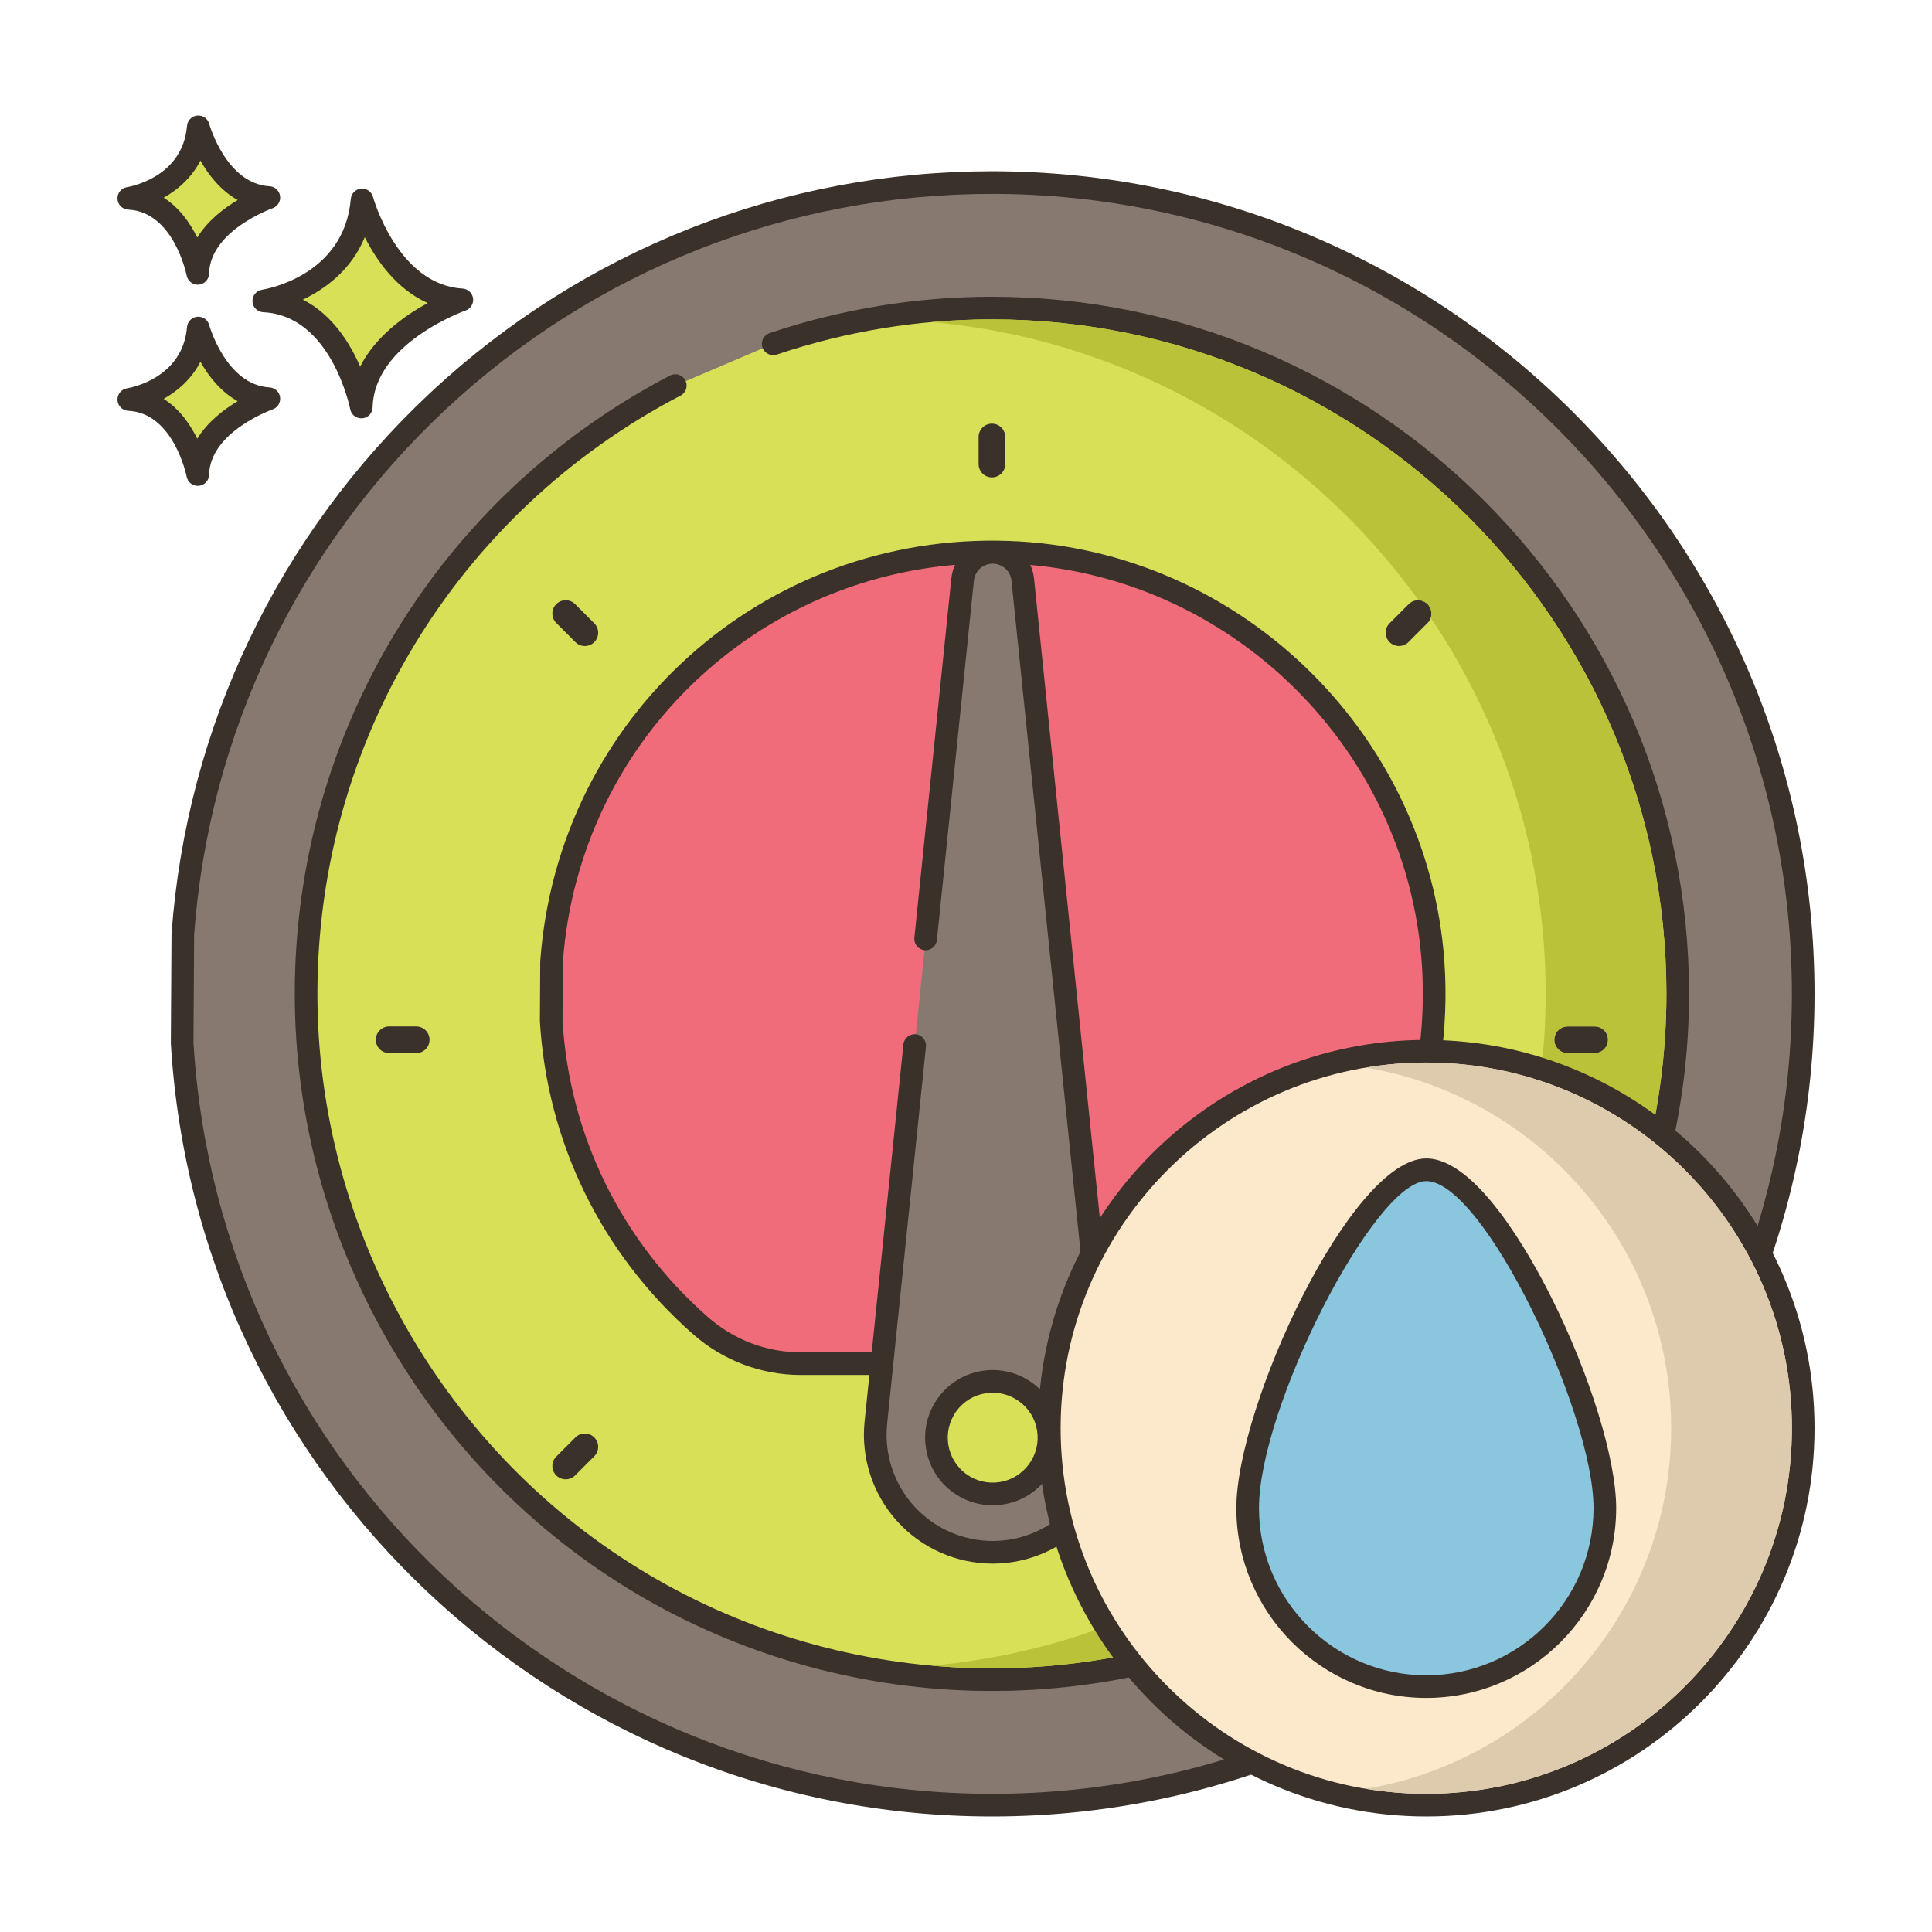 <?xml version="1.0" encoding="utf-8"?>
<!-- Generator: Adobe Illustrator 22.0.0, SVG Export Plug-In . SVG Version: 6.00 Build 0)  -->
<svg version="1.1" id="Layer_1" xmlns="http://www.w3.org/2000/svg" xmlns:xlink="http://www.w3.org/1999/xlink" x="0px" y="0px"
	 viewBox="0 0 256 256" style="enable-background:new 0 0 256 256;" xml:space="preserve">
<style type="text/css">
	.st0{fill:#D7E057;}
	.st1{fill:#3A312A;}
	.st2{fill:#87796F;}
	.st3{fill:#B9C239;}
	.st4{fill:#F16C7A;}
	.st5{fill-rule:evenodd;clip-rule:evenodd;fill:#D7E057;}
	.st6{fill:#FCE8CB;}
	.st7{fill:#8AC6DD;}
	.st8{fill:#DECAAD;}
</style>
<g>
	<g id="XMLID_259_">
		<path class="st0" d="M47.976,26.486c0,0,3.408,12.659,13.222,13.246c0,0-13.1,4.525-13.321,14.202c0,0-2.579-13.572-12.925-14.059
			C34.952,39.875,47.002,38.049,47.976,26.486z"/>
		<path class="st1" d="M47.876,55.433c-0.713,0-1.335-0.506-1.473-1.217c-0.023-0.124-2.494-12.417-11.522-12.842
			c-0.771-0.037-1.388-0.651-1.428-1.421c-0.04-0.771,0.511-1.445,1.273-1.561c0.441-0.069,10.895-1.817,11.755-12.032
			c0.062-0.725,0.635-1.301,1.359-1.367c0.735-0.062,1.393,0.399,1.584,1.102c0.031,0.116,3.259,11.626,11.863,12.14
			c0.714,0.043,1.297,0.584,1.396,1.292c0.098,0.708-0.318,1.388-0.994,1.623c-0.121,0.042-12.119,4.311-12.312,12.819
			c-0.018,0.767-0.61,1.396-1.375,1.459C47.96,55.432,47.918,55.433,47.876,55.433z M40.135,39.704
			c3.878,1.969,6.23,5.746,7.587,8.876c2.026-4.021,5.941-6.787,8.949-8.427c-4.135-1.842-6.783-5.651-8.334-8.722
			C46.544,35.79,43.065,38.299,40.135,39.704z"/>
	</g>
	<g id="XMLID_246_">
		<path class="st0" d="M26.277,43.466c0,0,2.411,8.954,9.352,9.369c0,0-9.266,3.201-9.422,10.045c0,0-1.824-9.6-9.142-9.944
			C17.065,52.937,25.589,51.645,26.277,43.466z"/>
		<path class="st1" d="M26.206,64.381c-0.714,0-1.337-0.507-1.473-1.22c-0.016-0.082-1.704-8.442-7.739-8.726
			c-0.771-0.037-1.388-0.651-1.428-1.421c-0.04-0.771,0.511-1.445,1.273-1.561c0.296-0.047,7.364-1.243,7.942-8.114
			c0.062-0.726,0.636-1.303,1.361-1.368c0.725-0.056,1.392,0.399,1.582,1.102l0,0c0.021,0.079,2.227,7.919,7.993,8.264
			c0.714,0.043,1.299,0.584,1.396,1.293c0.097,0.709-0.32,1.388-0.996,1.622c-0.081,0.028-8.282,2.953-8.412,8.662
			c-0.018,0.767-0.611,1.397-1.376,1.461C26.289,64.38,26.247,64.381,26.206,64.381z M21.687,52.853
			c2.107,1.333,3.523,3.395,4.447,5.28c1.376-2.232,3.516-3.872,5.365-4.973c-2.287-1.269-3.885-3.35-4.941-5.223
			C25.384,50.224,23.543,51.812,21.687,52.853z"/>
	</g>
	<g id="XMLID_241_">
		<path class="st0" d="M26.277,16.809c0,0,2.411,8.954,9.352,9.369c0,0-9.266,3.201-9.422,10.045c0,0-1.824-9.6-9.142-9.944
			C17.065,26.279,25.589,24.988,26.277,16.809z"/>
		<path class="st1" d="M26.206,37.724c-0.714,0-1.337-0.507-1.473-1.22c-0.016-0.082-1.704-8.442-7.739-8.726
			c-0.771-0.037-1.388-0.651-1.428-1.421c-0.04-0.771,0.511-1.445,1.273-1.561c0.296-0.047,7.364-1.243,7.942-8.114
			c0.062-0.726,0.636-1.303,1.361-1.368c0.725-0.063,1.392,0.399,1.582,1.102l0,0c0.021,0.079,2.227,7.92,7.993,8.265
			c0.714,0.043,1.299,0.584,1.396,1.293c0.097,0.709-0.32,1.388-0.996,1.622c-0.081,0.028-8.282,2.952-8.412,8.662
			c-0.018,0.767-0.611,1.397-1.376,1.461C26.289,37.722,26.247,37.724,26.206,37.724z M21.687,26.196
			c2.107,1.333,3.523,3.395,4.447,5.28c1.376-2.232,3.516-3.872,5.365-4.972c-2.287-1.27-3.885-3.35-4.941-5.224
			C25.384,23.566,23.543,25.155,21.687,26.196z"/>
	</g>
	<g>
		<path class="st2" d="M24.136,138.195c3.363,56.342,50.112,100.997,107.299,100.997c59.371,0,107.5-48.129,107.5-107.5
			c0-59.37-48.129-107.5-107.5-107.5c-56.708,0-103.156,43.91-107.209,99.584L24.136,138.195z"/>
		<path class="st1" d="M131.435,240.691c-57.579,0-105.367-44.982-108.795-102.407c-0.002-0.033-0.003-0.066-0.003-0.099
			l0.089-14.419c1.999-27.497,14.191-52.945,34.336-71.757c20.245-18.906,46.658-29.318,74.373-29.318
			c60.104,0,109.001,48.897,109.001,109S191.538,240.691,131.435,240.691z M25.637,138.155
			c3.359,55.818,49.821,99.537,105.798,99.537c58.449,0,106.001-47.551,106.001-106s-47.552-106-106.001-106
			c-26.952,0-52.639,10.125-72.326,28.511c-19.59,18.294-31.447,43.042-33.387,69.682L25.637,138.155z"/>
	</g>
	<g>
		<path class="st0" d="M89.479,51.091c-29.07,15.16-48.92,45.55-48.92,80.6c0,33.27,17.88,62.37,44.56,78.2
			c12.9,7.66,27.86,12.21,43.84,12.64c0.22,0.01,0.44,0.01,0.65,0.01c0.64,0.01,1.25,0.02,1.82,0.02c0.76,0,1.58-0.01,2.45-0.03
			c15.92-0.42,30.83-4.94,43.69-12.54c26.78-15.8,44.74-44.95,44.74-78.3c0-50.19-40.69-90.87-90.88-90.87
			c-10.13,0-19.87,1.68-28.98,4.74L89.479,51.091z"/>
		<path class="st1" d="M131.429,224.061c-0.526,0-1.087-0.009-1.673-0.018l-0.169-0.002c-0.221-0.002-0.455,0-0.698-0.012
			c-15.681-0.422-31.091-4.865-44.535-12.849c-27.938-16.577-45.295-47.036-45.295-79.49c0-34.541,19.055-65.934,49.728-81.93
			c0.735-0.381,1.64-0.099,2.023,0.637c0.383,0.734,0.098,1.64-0.637,2.023c-29.678,15.477-48.114,45.852-48.114,79.27
			c0,31.4,16.793,60.871,43.826,76.91c13.006,7.723,27.914,12.021,43.114,12.43c0.226,0.01,0.426,0.01,0.61,0.01l0.193,0.003
			c1.404,0.022,2.599,0.021,4.042-0.013c15.128-0.399,29.985-4.664,42.962-12.332c27.142-16.014,44.002-45.521,44.002-77.008
			c0-49.279-40.096-89.37-89.38-89.37c-9.703,0-19.293,1.568-28.502,4.662c-0.782,0.265-1.635-0.159-1.899-0.944
			c-0.264-0.785,0.159-1.636,0.944-1.899c9.518-3.197,19.429-4.818,29.457-4.818c50.938,0,92.38,41.437,92.38,92.37
			c0,32.543-17.426,63.042-45.477,79.592c-13.414,7.927-28.771,12.335-44.413,12.748C133.031,224.051,132.2,224.061,131.429,224.061
			z"/>
	</g>
	<g>
		<path class="st1" d="M131.435,56.138c-0.975,0-1.765,0.791-1.765,1.766v3.587c0,0.975,0.79,1.766,1.765,1.766
			c0.975,0,1.766-0.79,1.766-1.766v-3.587C133.201,56.929,132.41,56.138,131.435,56.138z"/>
	</g>
	<g>
		<path class="st1" d="M213.072,137.775c0-0.975-0.79-1.765-1.766-1.765h-3.587c-0.975,0-1.766,0.79-1.766,1.765
			c0,0.975,0.79,1.766,1.766,1.766h3.587C212.281,139.541,213.072,138.75,213.072,137.775z"/>
	</g>
	<g>
		<path class="st1" d="M56.917,137.775c0-0.975-0.791-1.765-1.766-1.765h-3.587c-0.975,0-1.766,0.79-1.766,1.765
			c0,0.975,0.79,1.766,1.766,1.766h3.587C56.126,139.541,56.917,138.75,56.917,137.775z"/>
	</g>
	<g>
		<path class="st1" d="M189.161,80.049c-0.689-0.69-1.808-0.69-2.497,0l-2.536,2.536c-0.69,0.69-0.69,1.807,0,2.497
			c0.689,0.689,1.807,0.689,2.497,0l2.536-2.537C189.85,81.857,189.85,80.739,189.161,80.049z"/>
	</g>
	<g>
		<path class="st1" d="M78.742,190.468c-0.689-0.69-1.807-0.69-2.497,0l-2.536,2.536c-0.69,0.69-0.69,1.808,0,2.497
			s1.807,0.689,2.497,0l2.536-2.536C79.432,192.275,79.432,191.157,78.742,190.468z"/>
	</g>
	<g>
		<path class="st1" d="M189.161,195.501c0.69-0.689,0.69-1.808,0-2.497l-2.536-2.536c-0.689-0.69-1.807-0.69-2.497,0
			c-0.69,0.689-0.69,1.807,0,2.497l2.536,2.536C187.353,196.19,188.471,196.19,189.161,195.501z"/>
	</g>
	<g>
		<path class="st1" d="M78.742,85.083c0.69-0.69,0.69-1.807,0-2.497l-2.536-2.536c-0.689-0.69-1.807-0.69-2.497-0.001
			c-0.689,0.69-0.689,1.807,0,2.497l2.536,2.536C76.935,85.772,78.053,85.772,78.742,85.083z"/>
	</g>
	<g>
		<path class="st3" d="M131.429,42.321c-2.68,0-5.35,0.12-8,0.36c26.52,2.36,49.76,16.36,64.53,36.85c0.43,0.01,0.87,0.19,1.2,0.52
			c0.49,0.49,0.63,1.2,0.42,1.81c9.61,14.24,15.23,31.39,15.23,49.83c0,31.49-16.86,60.99-44,77.01
			c-11.38,6.73-24.21,10.83-37.4,12.01c1.85,0.16,3.72,0.27,5.59,0.32c0.23,0.01,0.42,0.01,0.61,0.01h0.19
			c1.41,0.03,2.6,0.02,4.05-0.01c15.12-0.4,29.98-4.66,42.96-12.33c27.14-16.02,44-45.52,44-77.01
			C220.809,82.411,180.709,42.321,131.429,42.321z M189.159,195.501c-0.69,0.69-1.81,0.69-2.5,0l-2.53-2.54
			c-0.69-0.69-0.69-1.8,0-2.49c0.69-0.69,1.81-0.69,2.5,0l2.53,2.53C189.849,193.691,189.849,194.811,189.159,195.501z
			 M211.309,139.541h-3.59c-0.98,0-1.77-0.79-1.77-1.77c0-0.97,0.79-1.76,1.77-1.76h3.59c0.97,0,1.76,0.79,1.76,1.76
			C213.069,138.751,212.279,139.541,211.309,139.541z"/>
	</g>
	<g>
		<path class="st4" d="M106.098,180.691h50.771c4.703,0,9.299-1.605,12.858-4.678c13.047-11.264,21.073-28.182,20.251-46.953
			c-1.327-30.297-26.054-54.807-56.36-55.885c-31.851-1.133-58.275,23.183-60.533,54.205l-0.049,7.854
			c0.96,16.078,8.409,30.403,19.761,40.403C96.476,178.877,101.196,180.691,106.098,180.691z"/>
		<path class="st1" d="M156.869,182.191h-50.771c-5.242,0-10.318-1.928-14.292-5.429c-12.111-10.668-19.31-25.385-20.267-41.439
			l0.046-7.953c2.356-32.43,29.609-56.847,62.087-55.694c31.054,1.104,56.444,26.282,57.806,57.318
			c0.811,18.508-6.76,36.06-20.77,48.154C166.941,180.4,162.026,182.191,156.869,182.191z M131.466,74.636
			c-29.908,0-54.7,22.838-56.885,52.852l-0.045,7.754c0.907,15.152,7.745,29.133,19.252,39.269c3.427,3.018,7.798,4.68,12.31,4.68
			h50.771c4.438,0,8.656-1.532,11.878-4.313c13.311-11.492,20.503-28.167,19.732-45.752c-1.292-29.484-25.414-53.402-54.915-54.452
			C132.862,74.649,132.163,74.636,131.466,74.636z"/>
	</g>
	<g>
		<path class="st2" d="M121.199,138.539l-5.145,49.992c-0.944,9.177,6.256,17.156,15.481,17.156c9.226,0,16.426-7.979,15.481-17.156
			L135.518,76.785c-0.21-2.041-1.93-3.593-3.982-3.593c-2.052,0-3.772,1.552-3.982,3.593l-4.901,47.627L121.199,138.539z"/>
		<path class="st1" d="M131.536,207.187c-4.821,0-9.438-2.053-12.668-5.632s-4.799-8.382-4.306-13.178l5.145-49.992
			c0.084-0.825,0.841-1.423,1.646-1.339c0.824,0.085,1.424,0.822,1.339,1.646l-5.145,49.992c-0.407,3.953,0.887,7.911,3.549,10.861
			c2.661,2.95,6.467,4.642,10.44,4.642s7.779-1.692,10.441-4.642c2.661-2.95,3.954-6.908,3.547-10.86L134.025,76.938
			c-0.132-1.281-1.202-2.247-2.489-2.247c-1.288,0-2.358,0.966-2.49,2.247l-4.901,47.627c-0.084,0.824-0.844,1.424-1.646,1.339
			c-0.824-0.085-1.424-0.822-1.339-1.646l4.901-47.627c0.29-2.816,2.644-4.94,5.475-4.94s5.184,2.124,5.474,4.94l11.499,111.746
			c0.494,4.795-1.075,9.598-4.305,13.177C140.975,205.134,136.357,207.187,131.536,207.187z"/>
	</g>
	<g id="XMLID_13_">
		<path class="st5" d="M125.511,186.105c2.426-3.328,7.09-4.058,10.419-1.627c3.328,2.425,4.057,7.09,1.626,10.417
			c-2.422,3.325-7.089,4.057-10.416,1.629C123.812,194.095,123.087,189.433,125.511,186.105z"/>
		<path class="st1" d="M131.516,199.458c-1.883,0-3.71-0.592-5.259-1.723c-3.987-2.909-4.865-8.522-1.957-12.514l0,0
			c1.409-1.934,3.487-3.203,5.852-3.572c2.362-0.368,4.729,0.205,6.664,1.617c1.932,1.408,3.2,3.485,3.569,5.849
			c0.37,2.364-0.204,4.731-1.617,6.665c-1.406,1.931-3.483,3.199-5.848,3.569C132.451,199.422,131.981,199.458,131.516,199.458z
			 M126.724,186.988c-1.934,2.655-1.351,6.389,1.301,8.324c1.285,0.939,2.86,1.317,4.432,1.073c1.572-0.246,2.953-1.089,3.888-2.373
			c0.941-1.287,1.323-2.861,1.077-4.433c-0.245-1.571-1.089-2.952-2.374-3.888c-1.286-0.939-2.862-1.32-4.433-1.077
			C129.043,184.859,127.661,185.703,126.724,186.988L126.724,186.988z"/>
	</g>
	<g>
		<circle class="st6" cx="188.987" cy="189.243" r="49.948"/>
		<path class="st1" d="M188.987,240.691c-28.368,0-51.448-23.08-51.448-51.448c0-28.368,23.08-51.448,51.448-51.448
			s51.448,23.08,51.448,51.448C240.436,217.612,217.356,240.691,188.987,240.691z M188.987,140.795
			c-26.715,0-48.448,21.733-48.448,48.448s21.733,48.448,48.448,48.448s48.448-21.734,48.448-48.448
			S215.702,140.795,188.987,140.795z"/>
	</g>
	<g id="XMLID_194_">
		<path class="st7" d="M212.651,199.821c0,13.069-10.595,23.664-23.664,23.664c-13.07,0-23.664-10.595-23.664-23.664
			c0-13.069,15.059-44.819,23.664-44.819C197.951,155.002,212.651,186.751,212.651,199.821z"/>
		<path class="st1" d="M188.987,224.985c-13.876,0-25.165-11.289-25.165-25.164c0-13.432,15.161-46.319,25.165-46.319
			c6.631,0,13.771,12.823,16.534,18.336c5.162,10.302,8.63,21.547,8.63,27.982C214.151,213.696,202.863,224.985,188.987,224.985z
			 M188.987,156.502c-6.836,0-22.165,29.959-22.165,43.319c0,12.221,9.943,22.164,22.165,22.164s22.164-9.943,22.164-22.164
			C211.151,187.232,196.608,156.502,188.987,156.502z"/>
	</g>
	<g>
		<path class="st8" d="M188.989,140.791c-2.72,0-5.4,0.23-8,0.67c22.92,3.82,40.45,23.8,40.45,47.78
			c0,23.99-17.53,43.96-40.45,47.78c2.6,0.44,5.28,0.67,8,0.67c26.71,0,48.45-21.73,48.45-48.45
			C237.439,162.531,215.699,140.791,188.989,140.791z"/>
	</g>
</g>
</svg>
